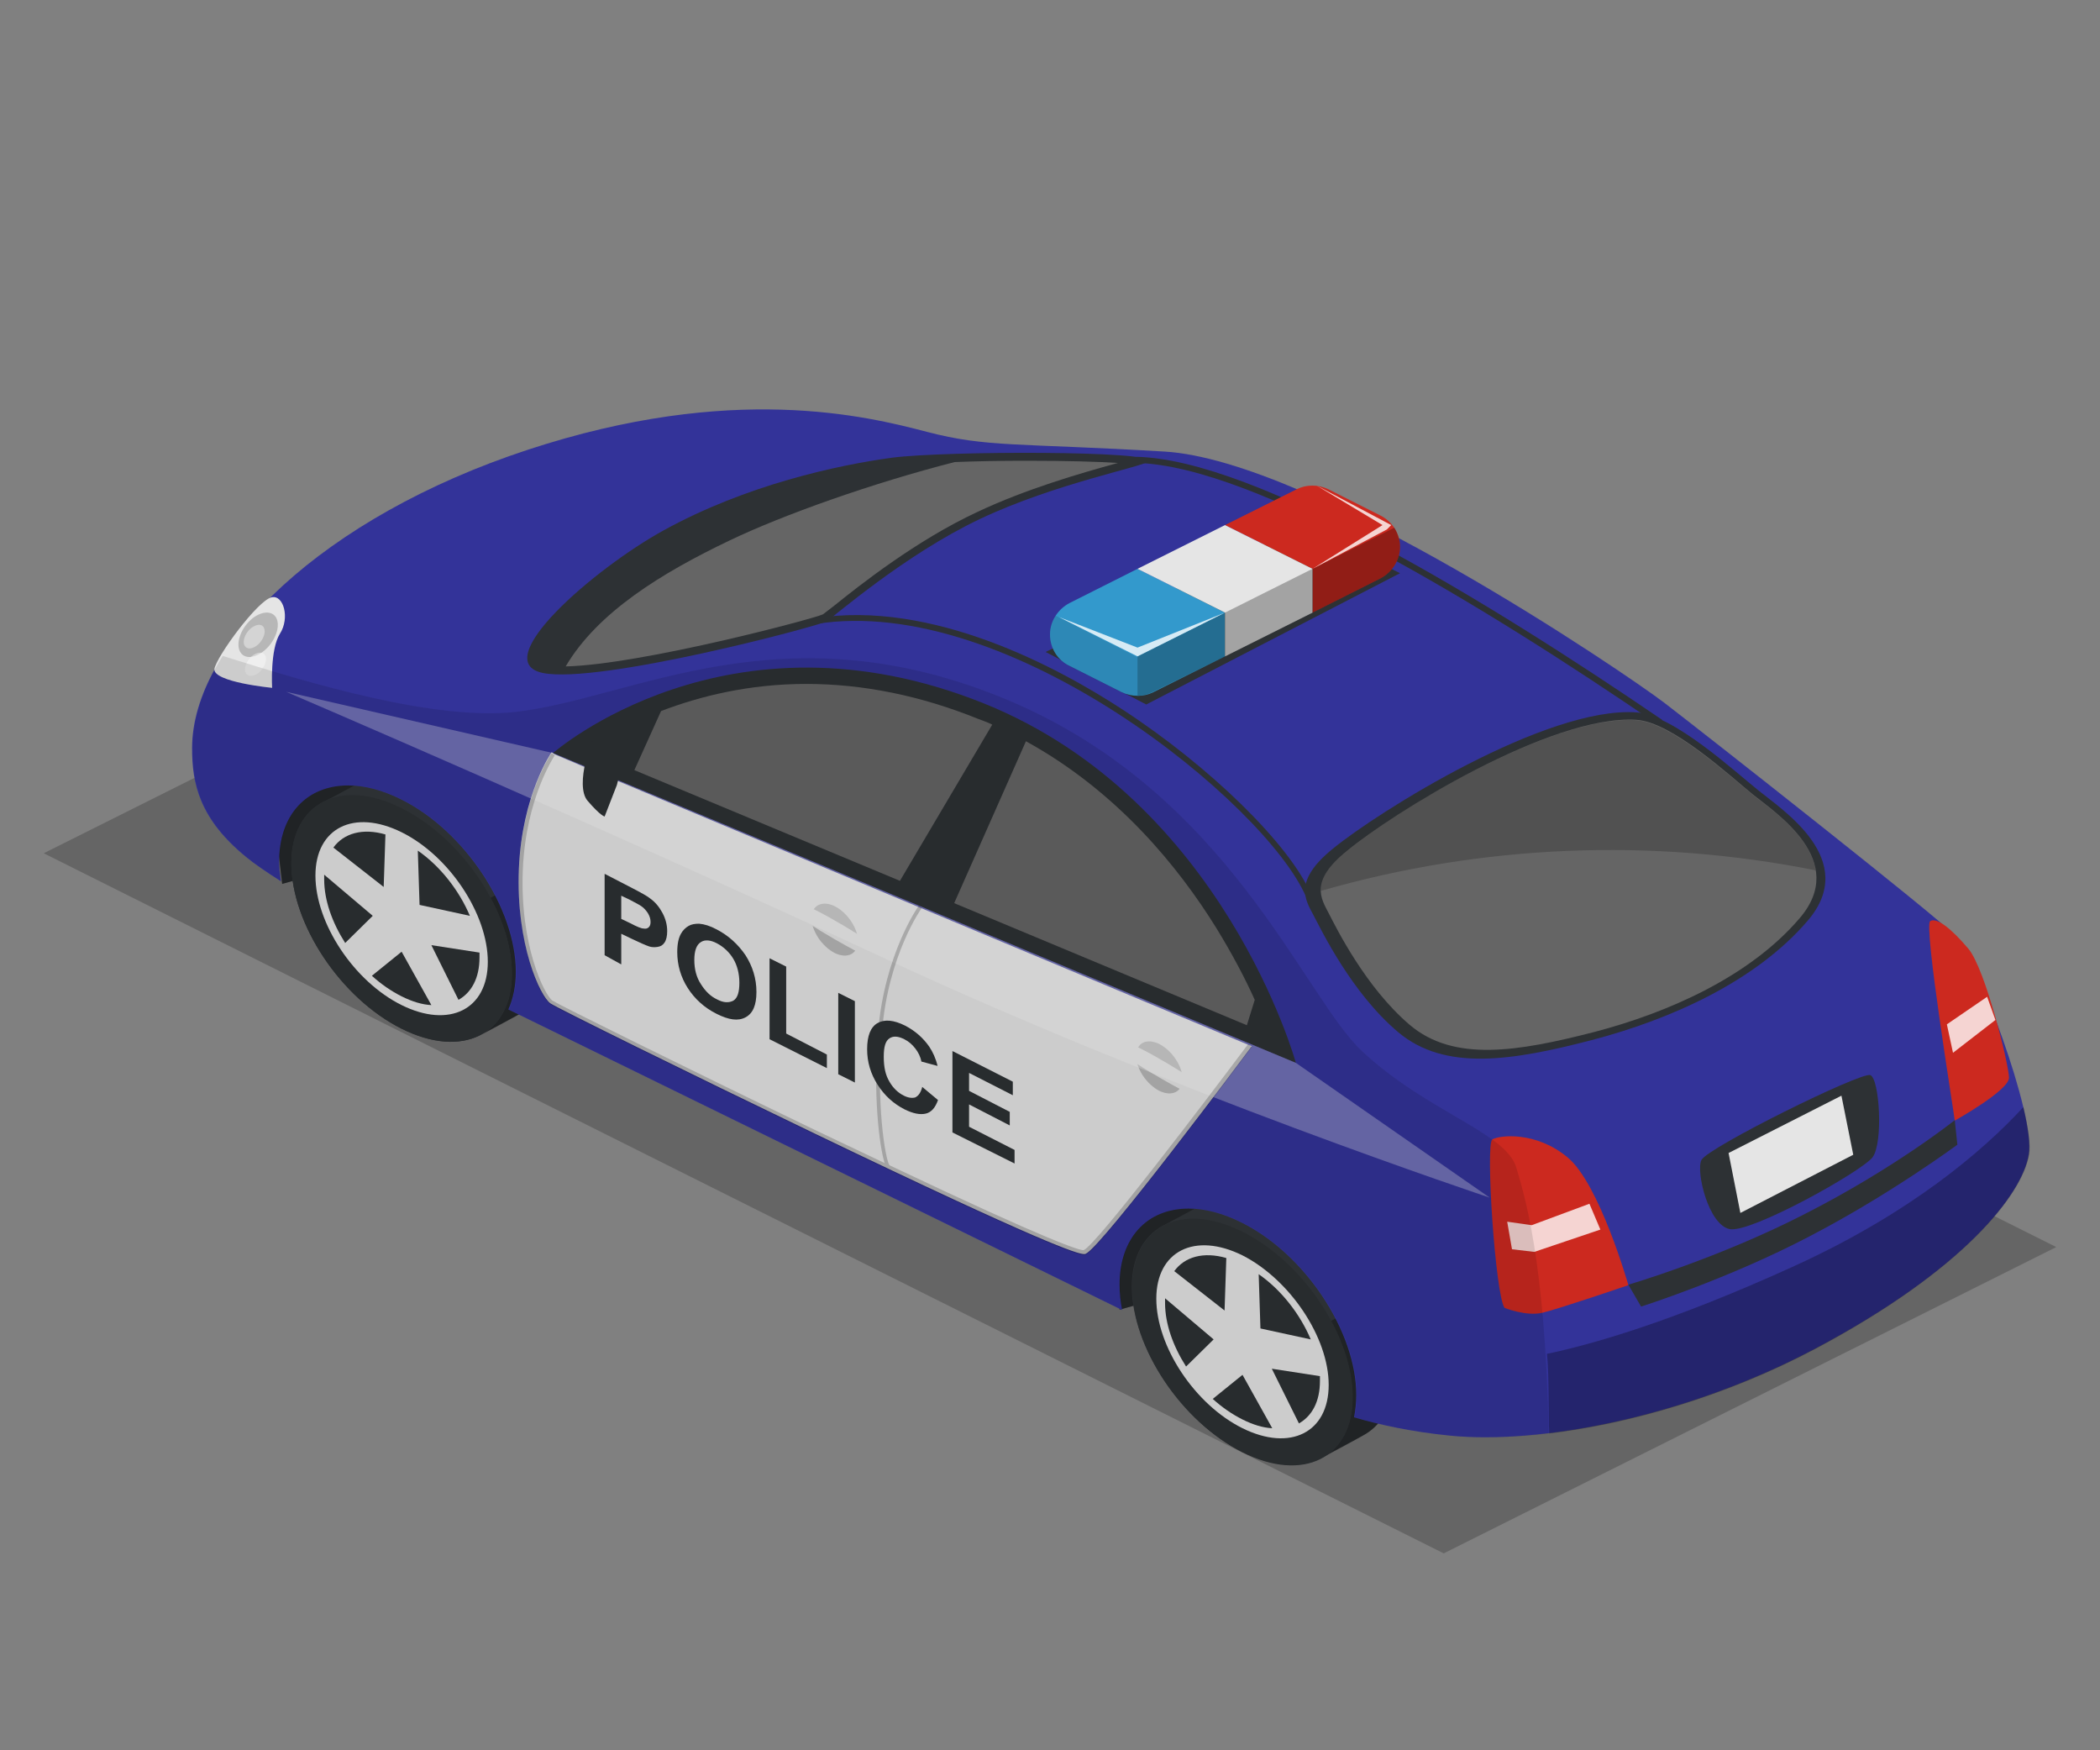 <?xml version="1.0" encoding="utf-8"?>
<!-- Generator: Adobe Illustrator 18.1.0, SVG Export Plug-In . SVG Version: 6.00 Build 0)  -->
<svg version="1.1" id="Layer_1" xmlns="http://www.w3.org/2000/svg" xmlns:xlink="http://www.w3.org/1999/xlink" x="0px" y="0px"
	 viewBox="0 0 480 400" enable-background="new 0 0 480 400" xml:space="preserve">
<rect x="0" y="0" width="480" height="400" fill="#808080" stroke="none"/>
<polygon opacity="0.3" fill="#262626" points="330,355 470,285 150,125 10,195 "/>
<g>
	<polygon fill="#2D3134" points="255.9,299.3 306.1,285.4 271.5,265.5 254,282.4 	"/>
	<polygon opacity="0.29" points="255.9,299.3 306.1,285.4 271.5,265.5 254,282.4 	"/>
	<polygon fill="#2D3134" points="64.5,202 114.7,188 80,168.1 62.5,185 	"/>
	<polygon opacity="0.29" points="64.5,202 114.7,188 80,168.1 62.5,185 	"/>
	<g>
		<path fill="#2D3134" d="M293.4,276.3c-6.7-3.4-12.8-3.8-17.3-1.7l0,0l-9.5,5.1l0,0c-4.8,2.2-7.9,7.1-7.9,14.3
			c0,13.9,11.3,30.9,25.2,37.8c6.9,3.4,13.1,3.8,17.7,1.6c0,0,9.4-5,10.4-5.6c4.1-2.4,6.6-7.1,6.6-13.6
			C318.6,300.2,307.3,283.3,293.4,276.3z"/>
		<path opacity="0.29" d="M301.9,333.3c1.8-0.9,9.2-4.9,10.1-5.5c4.1-2.4,6.6-7.1,6.6-13.6c0-5.6-1.8-11.7-4.9-17.4l-9.5,5.1
			c3.1,5.7,4.9,11.8,4.9,17.4C309.2,326.1,306.4,331,301.9,333.3z"/>
		<g>
			<path fill="#2D3134" d="M309.2,319.3c0,13.9-11.3,19.6-25.2,12.6c-13.9-7-25.2-23.9-25.2-37.8s11.3-19.6,25.2-12.6
				C297.9,288.4,309.2,305.4,309.2,319.3z"/>
			<path fill="#E5E5E5" d="M303.7,316.5c0,10.9-8.8,15.3-19.7,9.9c-10.9-5.4-19.7-18.7-19.7-29.6c0-10.9,8.8-15.3,19.7-9.9
				C294.8,292.4,303.7,305.6,303.7,316.5z"/>
			<g>
				<path fill="#2D3134" d="M296.9,325.3c3-1.7,4.8-5,4.8-9.7c0-0.4,0-0.8,0-1.1l-11-1.7L296.9,325.3z"/>
				<path fill="#2D3134" d="M288.1,303.6l11.5,2.5c-2.4-5.7-6.7-11.3-11.9-14.9L288.1,303.6z"/>
				<path fill="#2D3134" d="M279.9,299.5l0.4-12c-5.2-1.5-9.5-0.3-11.9,3L279.9,299.5z"/>
				<path fill="#2D3134" d="M266.3,296.7c0,0.4,0,0.7,0,1.1c0,4.7,1.8,9.8,4.8,14.5l6.3-6.2L266.3,296.7z"/>
				<path fill="#2D3134" d="M284,314.2l-6.8,5.5c2.1,1.9,4.4,3.5,6.8,4.7c2.4,1.2,4.7,1.9,6.8,2L284,314.2z"/>
			</g>
		</g>
		<path opacity="0.11" d="M309.2,319.3c0,13.9-11.3,19.6-25.2,12.6c-13.9-7-25.2-23.9-25.2-37.8s11.3-19.6,25.2-12.6
			C297.9,288.4,309.2,305.4,309.2,319.3z"/>
	</g>
	<g>
		<path fill="#2D3134" d="M101.3,179.6c-6.7-3.4-12.8-3.8-17.3-1.7l0,0l-9.5,5.1l0,0c-4.8,2.2-7.9,7.1-7.9,14.3
			c0,13.9,11.3,30.9,25.2,37.8c6.9,3.4,13.1,3.8,17.7,1.6c0,0,9.4-5,10.4-5.6c4.1-2.4,6.6-7.1,6.6-13.6
			C126.5,203.5,115.2,186.6,101.3,179.6z"/>
		<path opacity="0.29" d="M109.8,236.6c1.8-0.9,9.2-4.9,10.1-5.5c4.1-2.4,6.6-7.1,6.6-13.6c0-5.6-1.8-11.7-4.9-17.4l-9.5,5.1
			c3.1,5.7,4.9,11.8,4.9,17.4C117,229.4,114.3,234.2,109.8,236.6z"/>
		<g>
			<path fill="#2D3134" d="M117,222.5c0,13.9-11.3,19.6-25.2,12.6c-13.9-7-25.2-23.9-25.2-37.8c0-13.9,11.3-19.6,25.2-12.6
				C105.8,191.7,117,208.6,117,222.5z"/>
			<path fill="#E5E5E5" d="M111.5,219.8c0,10.9-8.8,15.3-19.7,9.9s-19.7-18.7-19.7-29.6c0-10.9,8.8-15.3,19.7-9.9
				S111.5,208.9,111.5,219.8z"/>
			<g>
				<path fill="#2D3134" d="M104.8,228.5c3-1.7,4.8-5,4.8-9.7c0-0.4,0-0.8,0-1.1l-11-1.7L104.8,228.5z"/>
				<path fill="#2D3134" d="M95.9,206.8l11.5,2.5c-2.4-5.7-6.7-11.3-11.9-14.9L95.9,206.8z"/>
				<path fill="#2D3134" d="M87.7,202.7l0.4-12c-5.2-1.5-9.5-0.3-11.9,3L87.7,202.7z"/>
				<path fill="#2D3134" d="M74.1,199.9c0,0.4,0,0.7,0,1.1c0,4.7,1.8,9.8,4.8,14.5l6.3-6.2L74.1,199.9z"/>
				<path fill="#2D3134" d="M91.8,217.5l-6.8,5.5c2.1,1.9,4.4,3.5,6.8,4.7c2.4,1.2,4.7,1.9,6.8,2L91.8,217.5z"/>
			</g>
		</g>
		<path opacity="0.11" d="M117,222.5c0,13.9-11.3,19.6-25.2,12.6s-25.2-23.9-25.2-37.8c0-13.9,11.3-19.6,25.2-12.6
			C105.8,191.7,117,208.6,117,222.5z"/>
	</g>
	<path fill="#333399" d="M447.1,214c-4.5-4.7-57.2-46.1-66.7-53.4c-9.5-7.2-80.5-55.4-114.2-57.4c-33.7-2-40.5-0.9-54.3-4.5
		c-13.8-3.6-44.5-11.3-91.3,4.1S43.9,147.3,43.9,171c0,8,1.6,16.1,12.4,24.9c1.8,1.5,4.6,3.4,7.9,5.5c-0.2-1.5-0.4-3-0.4-4.5
		c0-10.6,6.2-17.4,15.8-17.4c3.8,0,7.9,1.1,12.1,3.2c14.5,7.2,26.2,24.9,26.2,39.4c0,3.2-0.6,6.1-1.7,8.6l140.3,68.7
		c-0.4-2-0.6-3.9-0.6-5.8c0-10.6,6.2-17.4,15.8-17.4c3.8,0,7.9,1.1,12.1,3.2c14.5,7.2,26.2,24.9,26.2,39.4c0,1.8-0.2,3.5-0.5,5.1
		c5.4,1.6,12.9,3.3,22,4.2c20.3,2,53.6-4.1,83.4-19.9c34-18,47.3-35.3,48.8-44.3C465.4,254.9,451.6,218.7,447.1,214z"/>
	<path fill="#E5E5E5" d="M126.8,172.4l-0.7-0.5c-0.1,0.1-6.8,9.8-7.5,26.7c-0.7,17.3,4.9,29.1,7.2,30.7c1.2,0.9,31.6,15.9,60.5,29.8
		c52.4,25.2,60,27.5,61.5,27.5c0.2,0,0.3,0,0.4-0.1c3.7-1.6,36.5-45.5,37.9-47.4C286,239.1,126.7,172.5,126.8,172.4z"/>
	<path opacity="0.2" d="M196.1,215.1c0,2.9-2.4,4.1-5.3,2.7c-2.9-1.5-5.3-5-5.3-8c0-2.9,2.4-4.1,5.3-2.7
		C193.7,208.6,196.1,212.1,196.1,215.1z"/>
	<path fill="#E5E5E5" d="M196.1,217.6l2.3-2.6c0,0-16.7-10.9-18.2-8.7C178.6,208.4,196.1,217.6,196.1,217.6z"/>
	<path opacity="0.2" d="M270.3,246.6c0,2.9-2.4,4.1-5.3,2.7c-2.9-1.5-5.3-5-5.3-8s2.4-4.1,5.3-2.7
		C267.9,240.1,270.3,243.7,270.3,246.6z"/>
	<path fill="#E5E5E5" d="M270.3,249.2l2.3-2.6c0,0-16.7-10.9-18.2-8.7C252.9,240,270.3,249.2,270.3,249.2z"/>
	<path fill="#2D3134" d="M126.4,172.1l169.8,70.8c0,0-16.5-60-71.2-82.1C166.2,137.1,126.4,172.1,126.4,172.1z"/>
	<path fill="#656565" d="M145,176l60.7,25.3l21.1-35.7c-1-0.5-2.1-0.9-3.2-1.3c-13.1-5.3-26.3-8-39.3-8c-13.1,0-24.3,2.8-33.2,6.2
		L145,176z"/>
	<path fill="#656565" d="M218.1,206.4l66.9,27.9l1.8-5.8c-2.2-4.9-5.2-10.6-8.9-16.6c-8.4-13.5-22.3-30.9-43.4-42.5L218.1,206.4z"/>
	<path fill="#2D3134" d="M262.5,105.4c1.5-2.4-46.1-2.4-58.6-0.8c-12.5,1.7-33.3,6.2-52.2,16.6c-16,8.8-40.4,30-27.6,32.6
		c12.8,2.6,63-10.7,64.8-11.8c1.8-1.1,17.8-15.2,35.1-23.4S261.7,106.6,262.5,105.4z"/>
	<path fill="#656565" d="M254.8,106c0.2-0.1,0.5-0.1,0.7-0.2c-4.6-0.3-11.7-0.5-20.9-0.5c-5.8,0-11.5,0.1-16.4,0.3
		c-18.8,4.8-39.3,12.1-51.4,17.9c-15.5,7.4-30.2,16.4-37.5,28.8c17.1-0.4,56.4-10.8,58.8-11.9c0.3-0.2,1.4-1.1,2.6-2
		c5.6-4.5,18.7-14.9,32.7-21.4C234.6,111.7,247.2,108.1,254.8,106z"/>
	<path fill="#2D3134" d="M374,162.8c8.6,0.6,22.6,13.6,28,17.9c5.4,4.4,23.1,15.8,11.2,29.7c-11.9,13.9-31.4,22.6-49.4,27.3
		c-18.1,4.7-33.5,7.2-44.2-1.8c-10.7-9-17.6-23.4-19.4-26.8s-4.7-7.7,4.4-15.1C315.1,185.4,353.5,161.4,374,162.8z"/>
	<path fill="#656565" d="M374,164.5c8.2,0.5,21.5,12.9,26.7,17.1c5.2,4.2,22,15.1,10.6,28.3c-11.3,13.2-29.8,21.5-47.1,26
		c-17.2,4.4-31.9,6.9-42-1.7s-16.8-22.2-18.5-25.5s-4.5-7.3,4.2-14.3C317.9,186.1,354.4,163.3,374,164.5z"/>
	<path opacity="0.2" d="M415,198.9c-1.3-8.1-10.7-14.3-14.3-17.2c-5.2-4.2-18.5-16.5-26.7-17.1c-19.5-1.3-56.1,21.5-66.1,29.7
		c-4.8,3.9-6.1,6.9-6,9.3C338.7,193,377.5,191.4,415,198.9z"/>
	<path fill="#CC291F" d="M343.9,298.9c0,0,5,2,8.7,1.1c3.8-0.9,19.6-6.3,19.6-6.3s-6.6-23.2-13.9-29.2c-7.2-6-15.5-5.1-17.2-4.1
		C339.5,261.4,341.8,296,343.9,298.9z"/>
	<path fill="#CC291F" d="M446.8,256.1c0,0,12.4-6.9,12.4-9.8c0-2.9-5.4-24.9-9.3-29.5s-7.2-7.2-8.7-6.3
		C439.6,211.3,446.7,254.7,446.8,256.1z"/>
	<path fill="#2D3134" d="M388.9,265.1c1.5-2.9,36.5-20.2,38.6-19.4s3,15.5,0.5,18.8c-2.6,3.3-27.7,17.3-32.6,16.4
		S387.6,267.7,388.9,265.1z"/>
	<polygon fill="#E5E5E5" points="395.1,263.5 397.8,277.2 423.6,263.9 420.9,250.4 	"/>
	<path fill="#2D3134" d="M372.2,293.6l2.9,5c0,0,19.9-6.3,38.4-16c18.5-9.6,33.9-21,33.9-21l-0.6-5.6c0,0-13.6,10.9-34.2,21.4
		C393,287.5,372.2,293.6,372.2,293.6z"/>
	<path opacity="0.3" fill="#FFFFFF" d="M65.4,158.1l61,14l169.8,70.8l44.3,30.8c0,0-72.8-24.2-137.5-54.3S65.4,158.1,65.4,158.1z"/>
	<path opacity="0.2" d="M285.3,238.6c-9.5,12.7-34.7,45.9-37.6,47.1c-0.8,0.1-6.9-1.6-44.4-19.4l0,0c-1-1.5-3.1-14.4-1.7-30.5
		c1.4-17.5,9-28.2,9.1-28.3l-0.7-0.5c-0.1,0.1-7.8,11-9.3,28.8c-1.2,14.3,0.3,26.2,1.5,30c-4.8-2.3-10.1-4.8-16-7.6
		c-29.9-14.4-58.9-28.8-59.9-29.5c-1.9-1.3-7.5-12.8-6.8-29.9c0.7-16.6,7.3-26.1,7.3-26.2l-0.7-0.5c-0.1,0.1-6.8,9.8-7.5,26.7
		c-0.7,17.3,4.9,29.1,7.2,30.7c1.2,0.9,31.6,15.9,60.5,29.8c52.4,25.2,60,27.5,61.5,27.5c0.2,0,0.3,0,0.4-0.1
		c3.7-1.6,36.5-45.5,37.9-47.4L285.3,238.6z"/>
	<path fill="#2D3134" d="M298.5,204.9c-9.2-21.2-67.9-69.4-112-62.3l-0.2-1.3c26.7-4.3,55.5,11.2,70.2,20.8
		c20.1,13.1,38.2,30.8,43.2,42.3L298.5,204.9z"/>
	<path fill="#2D3134" d="M379.1,165.7c-39.5-27-92.3-59.3-119.3-59.9l0-1.4c27.3,0.6,80.4,33,120.1,60.1L379.1,165.7z"/>
	<path fill="#2D3134" d="M141,179.4l2.9-11.5c0,0-5.1-2.6-6.9-1.2c-1.8,1.4-5.7,12.8-2.7,16.3s3.9,3.6,3.9,3.6L141,179.4z"/>
	<path opacity="0.29" d="M463.8,263.9c0.4-2.3-0.2-6.2-1.3-10.9c-9.3,10.1-25.8,24.2-52.3,36.3c-28.3,12.9-46.6,18-56.6,20.1
		c0.5,5,0.3,13.4,0.5,18.2c18.4-2.2,40.4-8.5,60.8-19.3C448.9,290.2,462.2,273,463.8,263.9z"/>
	<path fill="#E5E5E5" d="M62.2,157.2c0,0-0.5-8.8,1.8-12.4c2.3-3.6,0.8-8.9-1.9-8.3c-3.2,0.7-12.6,13.5-13.1,16.4
		C48.7,155.9,62.2,157.2,62.2,157.2z"/>
	<path opacity="0.2" d="M63.5,142.8c0,2.5-2,5.6-4.5,6.8c-2.5,1.3-4.5,0.2-4.5-2.3s2-5.6,4.5-6.8C61.5,139.3,63.5,140.3,63.5,142.8z
		"/>
	<path opacity="0.4" fill="#FFFFFF" d="M60.5,144.3c0,1.3-1.1,3-2.4,3.6c-1.3,0.7-2.4,0.1-2.4-1.2c0-1.3,1.1-3,2.4-3.6
		C59.4,142.4,60.5,142.9,60.5,144.3z"/>
	<path opacity="0.4" fill="#FFFFFF" d="M60.8,150.6c0,1.3-1.1,3-2.4,3.6s-2.4,0.1-2.4-1.2s1.1-3,2.4-3.6S60.8,149.3,60.8,150.6z"/>
	<polygon opacity="0.8" fill="#FFFFFF" points="344.5,279.2 345.6,285.5 350.7,286.1 365.8,281 363.3,275.1 350.1,280 	"/>
	<polygon opacity="0.8" fill="#FFFFFF" points="445,234.1 454.2,227.8 456.1,233.1 446.4,240.6 	"/>
	<g>
		<polygon fill="#2D3134" points="262,161 320,131 298,120 239,149 		"/>
		<g>
			<path fill="#3399CC" d="M260,130l-15.5,7.8c-2.7,1.4-4.5,4.2-4.5,7.2v0c0,3.1,1.7,5.9,4.5,7.2l11.9,6c2.3,1.1,5,1.1,7.2,0
				L280,150v-10L260,130z"/>
			<path fill="#CC291F" d="M315.5,117.8l-11.9-6c-2.3-1.1-5-1.1-7.2,0L280,120l20,10v10l15.5-7.8c2.7-1.4,4.5-4.2,4.5-7.2v0
				C320,122,318.3,119.2,315.5,117.8z"/>
			<polygon fill="#E5E5E5" points="280,120 260,130 280,140 280,150 300,140 300,130 			"/>
			<polygon opacity="0.29" points="280,140 280,150 300,140 300,130 			"/>
		</g>
		<path opacity="0.29" d="M300,130v10l15.5-7.8c2.7-1.4,4.5-4.2,4.5-7.2c0-1.6-0.5-3.1-1.3-4.4L300,130z"/>
		<path opacity="0.29" d="M260,150v9c1.2,0,2.5-0.3,3.6-0.9L280,150v-10L260,150z"/>
		<path opacity="0.11" d="M241.3,140.7c-0.8,1.3-1.3,2.8-1.3,4.4c0,3.1,1.7,5.9,4.5,7.2l11.9,6c1.1,0.6,2.4,0.9,3.6,0.9v-9
			L241.3,140.7z"/>
		<polygon opacity="0.8" fill="#FFFFFF" points="242,141 260,150 280,140 260,148 		"/>
		<polygon opacity="0.8" fill="#FFFFFF" points="300,130 317,121 318,120 301,111 316,120 		"/>
	</g>
	<g>
		<path fill="#2D3134" d="M138.2,218.3v-18.6l6,3.1c2.3,1.2,3.8,2,4.5,2.6c1.1,0.8,2,1.9,2.7,3.2s1.1,2.7,1.1,4.2
			c0,1.1-0.2,2-0.6,2.6c-0.4,0.6-0.9,0.9-1.6,1c-0.6,0.1-1.3,0.1-1.9-0.1c-0.9-0.3-2.2-0.9-3.9-1.7l-2.5-1.2v7L138.2,218.3z
			 M142,204.7v5.3l2.1,1c1.5,0.8,2.5,1.2,3,1.2c0.5,0.1,0.9,0,1.2-0.3s0.4-0.7,0.4-1.2c0-0.7-0.2-1.3-0.6-2
			c-0.4-0.6-0.9-1.2-1.5-1.6c-0.4-0.3-1.4-0.8-2.7-1.5L142,204.7z"/>
		<path fill="#2D3134" d="M154.8,217.6c0-1.9,0.3-3.3,0.9-4.3c0.4-0.7,1-1.3,1.7-1.7c0.7-0.4,1.5-0.5,2.4-0.5c1.2,0.1,2.5,0.5,4,1.3
			c2.7,1.4,4.9,3.4,6.6,5.9c1.6,2.5,2.5,5.3,2.5,8.4c0,3-0.8,4.9-2.5,5.8s-3.8,0.6-6.6-0.8c-2.8-1.4-5-3.4-6.6-5.9
			C155.6,223.3,154.8,220.5,154.8,217.6z M158.7,219.4c0,2.1,0.5,4,1.5,5.5c1,1.6,2.2,2.8,3.7,3.5c1.5,0.8,2.7,0.8,3.7,0.3
			c1-0.6,1.4-2,1.4-4.1c0-2.1-0.5-4-1.4-5.5s-2.2-2.7-3.7-3.5s-2.8-0.9-3.7-0.3C159.2,215.9,158.7,217.3,158.7,219.4z"/>
		<path fill="#2D3134" d="M175.9,237.5V219l3.8,1.9v15.3l9.3,4.8v3.1L175.9,237.5z"/>
		<path fill="#2D3134" d="M191.6,245.5v-18.6l3.8,1.9v18.6L191.6,245.5z"/>
		<path fill="#2D3134" d="M210.8,248.4l3.6,3c-0.6,1.7-1.5,2.8-2.8,3.1c-1.3,0.3-2.9,0-4.9-1c-2.5-1.3-4.5-3.1-6.1-5.6
			c-1.6-2.5-2.4-5.2-2.4-8.1c0-3.1,0.8-5.1,2.4-6c1.6-0.9,3.7-0.7,6.3,0.6c2.3,1.2,4.1,2.8,5.5,4.8c0.8,1.2,1.5,2.7,1.9,4.4l-3.7-1
			c-0.2-1.1-0.7-2.1-1.4-3c-0.7-0.9-1.5-1.6-2.5-2.1c-1.4-0.7-2.5-0.8-3.4-0.2c-0.9,0.6-1.3,1.9-1.3,4.2c0,2.4,0.4,4.2,1.3,5.7
			c0.8,1.4,1.9,2.5,3.3,3.2c1,0.5,1.9,0.6,2.6,0.4C210,250.4,210.5,249.6,210.8,248.4z"/>
		<path fill="#2D3134" d="M217.7,258.8v-18.6l13.8,7v3.1l-10-5.1v4.1l9.3,4.8v3.1l-9.3-4.8v5.1l10.4,5.3v3.1L217.7,258.8z"/>
	</g>
	<path opacity="0.11" d="M346.6,266.9c-2.3-8.1-20.5-12.8-35.3-26.7c-13.5-12.6-30.3-58.9-80.9-80.2c-51.5-21.6-85.8-0.3-112.6,2.7
		c-18.3,2-46.3-6.3-66.9-12.8c-4.5,7.2-6.9,14.4-6.9,21.1c0,8,1.6,16.1,12.4,24.9c1.8,1.5,4.6,3.4,7.9,5.5c-0.2-1.5-0.4-3-0.4-4.5
		c0-10.6,6.2-17.4,15.8-17.4c3.8,0,7.9,1.1,12.1,3.2c14.5,7.2,26.2,24.9,26.2,39.4c0,3.2-0.6,6.1-1.7,8.6l140.3,68.7
		c-0.4-2-0.6-3.9-0.6-5.8c0-10.6,6.2-17.4,15.8-17.4c3.8,0,7.9,1.1,12.1,3.2c14.5,7.2,26.2,24.9,26.2,39.4c0,1.8-0.2,3.5-0.5,5.1
		c5.4,1.6,12.9,3.3,22,4.2c6.4,0.6,14,0.5,22.4-0.5C353.2,287.8,348.3,272.7,346.6,266.9z"/>
</g>
</svg>

